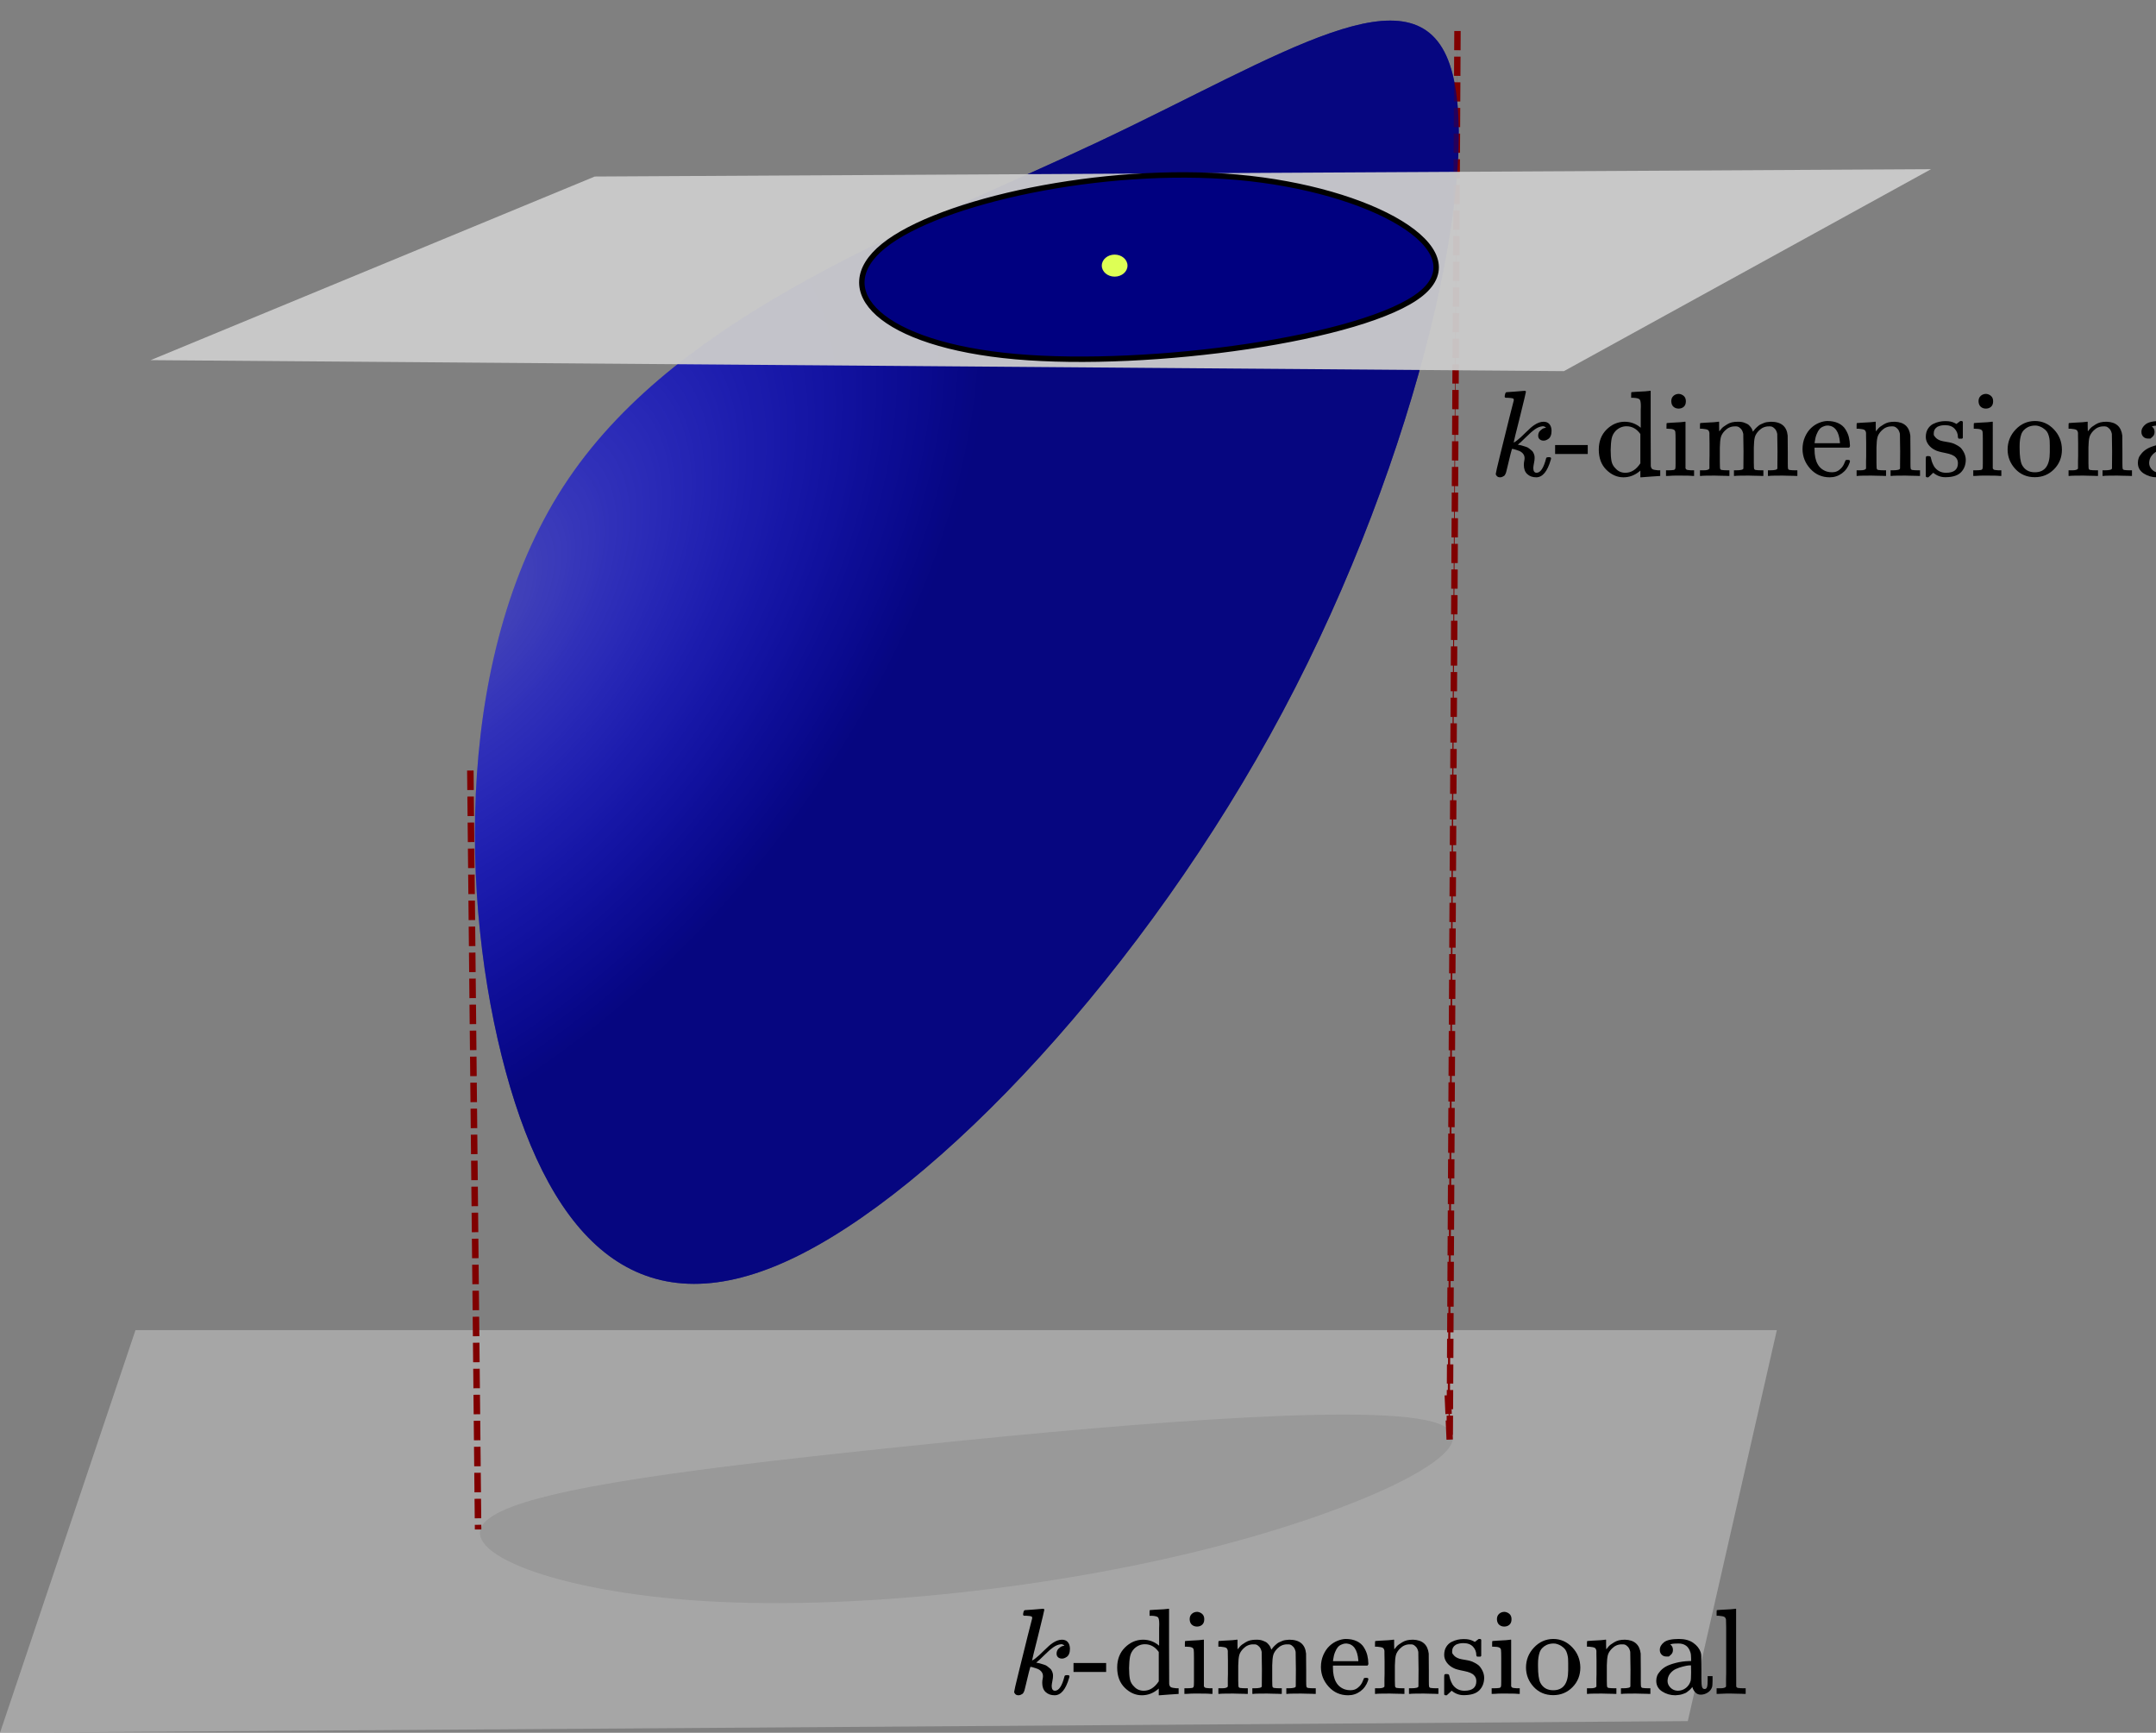 <?xml version="1.0" encoding="UTF-8" standalone="no"?>
<svg
   xmlns:dc="http://purl.org/dc/elements/1.1/"
   xmlns:cc="http://creativecommons.org/ns#"
   xmlns:rdf="http://www.w3.org/1999/02/22-rdf-syntax-ns#"
   xmlns:svg="http://www.w3.org/2000/svg"
   xmlns="http://www.w3.org/2000/svg"
   xmlns:xlink="http://www.w3.org/1999/xlink"
   xmlns:sodipodi="http://sodipodi.sourceforge.net/DTD/sodipodi-0.dtd"
   xmlns:inkscape="http://www.inkscape.org/namespaces/inkscape"
   width="125.552mm"
   height="100.88mm"
   viewBox="0 0 87.886 70.616"
   version="1.1"
   id="svg8"
   inkscape:version="1.0.1 (c497b03c, 2020-09-10)"
   sodipodi:docname="projections and sections.svg">
  <rect x="0" y="0" width="87.886" height="70.616" fill="#808080" stroke="none"/>
  <defs
     id="defs2">
    <inkscape:path-effect
       effect="bspline"
       id="path-effect907"
       is_visible="true"
       lpeversion="1"
       weight="33.333"
       steps="2"
       helper_size="0"
       apply_no_weight="true"
       apply_with_weight="true"
       only_selected="false" />
    <inkscape:path-effect
       effect="bspline"
       id="path-effect908"
       is_visible="true"
       lpeversion="1"
       weight="33.333"
       steps="2"
       helper_size="0"
       apply_no_weight="true"
       apply_with_weight="true"
       only_selected="false" />
    <inkscape:path-effect
       effect="bspline"
       id="path-effect903"
       is_visible="true"
       lpeversion="1"
       weight="33.333"
       steps="2"
       helper_size="0"
       apply_no_weight="true"
       apply_with_weight="true"
       only_selected="false" />
    <inkscape:path-effect
       effect="bspline"
       id="path-effect926"
       is_visible="true"
       lpeversion="1"
       weight="33.333"
       steps="2"
       helper_size="0"
       apply_no_weight="true"
       apply_with_weight="true"
       only_selected="false" />
    <inkscape:path-effect
       effect="bspline"
       id="path-effect916"
       is_visible="true"
       lpeversion="1"
       weight="33.333"
       steps="2"
       helper_size="0"
       apply_no_weight="true"
       apply_with_weight="true"
       only_selected="false" />
    <inkscape:path-effect
       effect="bspline"
       id="path-effect906"
       is_visible="true"
       lpeversion="1"
       weight="33.333"
       steps="2"
       helper_size="0"
       apply_no_weight="true"
       apply_with_weight="true"
       only_selected="false" />
    <linearGradient
       inkscape:collect="always"
       id="linearGradient878">
      <stop
         style="stop-color:#0000ff;stop-opacity:0.3"
         offset="0"
         id="stop874" />
      <stop
         style="stop-color:#000080;stop-opacity:1"
         offset="1"
         id="stop876" />
    </linearGradient>
    <inkscape:path-effect
       effect="bspline"
       id="path-effect843"
       is_visible="true"
       lpeversion="1"
       weight="33.333"
       steps="2"
       helper_size="0"
       apply_no_weight="true"
       apply_with_weight="true"
       only_selected="false" />
    <radialGradient
       inkscape:collect="always"
       xlink:href="#linearGradient878"
       id="radialGradient880"
       cx="21.896"
       cy="40.802"
       fx="21.896"
       fy="40.802"
       r="20.189"
       gradientTransform="matrix(0.628,0.49,-0.841,1.077,42.445,-14.279)"
       gradientUnits="userSpaceOnUse" />
    <radialGradient
       inkscape:collect="always"
       xlink:href="#linearGradient878"
       id="radialGradient866"
       gradientUnits="userSpaceOnUse"
       gradientTransform="matrix(0.628,0.49,-0.841,1.077,42.445,-14.279)"
       cx="21.896"
       cy="40.802"
       fx="21.896"
       fy="40.802"
       r="20.189" />
    <path
       id="MJX-9-TEX-I-6B"
       d="m 121,647 q 0,10 4,23 4,13 12,13 1,0 72,5 71,5 73,6 12,0 12,-8 0,-7 -50,-209 -50,-198 -50,-205 19,10 29,19 24,18 69,63 45,45 70,61 40,27 76,27 30,0 47,-19 17,-19 18,-54 0,-25 -7,-42 -7,-17 -19,-25 -12,-8 -21,-11 -9,-3 -18,-3 -20,0 -32,11 -12,11 -12,29 0,25 16,41 16,16 32,21 l 16,3 q -12,12 -24,12 h -4 q -32,-3 -63,-25 -31,-22 -73,-64 -42,-42 -66,-61 2,-1 15,-3 13,-2 24,-6 11,-4 26,-8 15,-4 27,-14 12,-10 22,-18 10,-8 17,-26 7,-18 6,-33 0,-17 -5,-41 -5,-24 -6,-40 0,-40 27,-40 48,0 78,119 2,8 20,8 h 4 q 16,0 16,-9 0,-5 -3,-14 -41,-141 -118,-141 -45,0 -73,26 -28,26 -28,75 0,18 3,31 3,13 3,24 0,22 -14,38 -14,16 -35,23 -21,7 -34,11 -13,4 -18,3 h -2 q -12,-42 -21,-81 -9,-39 -14,-58 -5,-19 -9,-37 -4,-18 -7,-24 -3,-6 -7,-13 -4,-7 -11,-9 -13,-9 -28,-9 -17,0 -26,10 -9,10 -9,17 0,10 37,160 37,150 73,295 l 37,145 q 1,13 -7,16 -8,3 -39,5 h -5 q -10,0 -13,0 -3,0 -7,3 -4,3 -3,7 z" />
    <path
       id="MJX-9-TEX-N-2D"
       d="m 11,179 v 73 h 266 v -73 z" />
    <path
       id="MJX-9-TEX-N-64"
       d="m 376,495 q 0,16 0,40 0,24 1,33 0,45 -10,56 -10,11 -51,13 h -18 v 23 q 0,23 2,23 l 10,1 q 10,1 29,2 19,1 37,2 17,1 37,2 20,1 30,3 10,2 11,1 h 3 V 390 q 0,-306 1,-309 3,-20 14,-26 11,-6 45,-9 h 18 V 0 q -2,0 -76,-5 -74,-5 -79,-6 h -7 v 55 l -8,-7 q -58,-48 -130,-48 -77,0 -139,61 -62,61 -62,165 0,100 63,163 63,63 147,64 75,0 132,-49 z m -3,-153 q -45,63 -113,63 -49,0 -87,-36 -27,-28 -34,-64 -7,-36 -8,-94 0,-56 7,-91 7,-35 35,-61 30,-33 78,-33 71,0 122,77 z" />
    <path
       id="MJX-9-TEX-N-69"
       d="m 69,609 q 0,28 18,44 18,16 44,16 23,-2 40,-17 17,-15 17,-43 0,-30 -17,-45 -17,-15 -42,-15 -25,0 -42,15 -17,15 -18,45 z M 247,0 Q 232,3 143,3 132,3 106,3 80,3 56,1 L 34,0 h -8 v 46 h 16 q 28,0 49,3 9,4 11,11 2,7 2,42 v 103 88 q 0,52 -2,66 -2,14 -14,19 -14,7 -47,7 H 30 v 23 q 0,23 2,23 l 10,1 q 10,1 28,2 18,1 36,2 17,1 36,2 19,1 29,3 10,2 11,1 h 3 V 62 q 5,-10 12,-12 7,-2 35,-4 h 23 V 0 Z" />
    <path
       id="MJX-9-TEX-N-6D"
       d="m 41,46 h 14 q 39,0 47,14 v 8 q 0,9 0,23 0,14 0,31 0,17 1,39 1,22 0,42 0,31 0,66 0,35 -1,59 v 23 q -3,19 -14,25 -11,6 -45,9 H 25 v 23 q 0,23 2,23 l 10,1 q 10,1 28,2 18,1 37,2 17,1 36,2 19,1 29,3 10,2 11,1 h 3 v -40 q 0,-38 1,-38 1,0 5,5 4,5 12,15 8,10 19,18 11,8 29,19 18,11 38,16 20,5 51,5 15,0 28,-2 13,-2 23,-6 10,-4 19,-8 9,-4 15,-9 6,-5 11,-11 5,-6 9,-11 4,-5 7,-11 3,-6 4,-10 1,-4 3,-8 l 2,-5 3,4 q 3,4 6,8 3,4 9,11 6,7 13,13 7,6 15,13 8,7 20,12 12,5 23,10 11,5 26,7 15,2 31,3 126,0 137,-113 1,-7 1,-139 v -86 q 0,-38 2,-45 2,-7 11,-10 21,-3 49,-3 h 16 V 0 h -8 L 788,1 Q 764,2 737,2 710,2 699,3 596,3 587,0 h -8 v 46 h 16 q 61,0 61,16 1,2 1,138 -1,135 -2,143 -6,28 -20,42 -14,14 -24,17 -10,3 -26,2 -45,0 -79,-34 -27,-27 -34,-55 -7,-28 -8,-83 v -64 -60 q 0,-30 1,-40 1,-10 3,-13 2,-3 9,-6 21,-3 49,-3 h 16 V 0 h -8 L 510,1 Q 487,2 460,2 433,2 422,3 319,3 310,0 h -8 v 46 h 16 q 61,0 61,16 1,2 1,138 -1,135 -2,143 -6,28 -20,42 -14,14 -24,17 -10,3 -26,2 -45,0 -79,-34 -27,-27 -34,-55 -7,-28 -8,-83 v -64 -60 q 0,-30 1,-40 1,-10 3,-13 2,-3 9,-6 21,-3 49,-3 h 16 V 0 h -8 L 234,1 Q 210,2 183,2 156,2 145,3 42,3 33,0 h -8 v 46 z" />
    <path
       id="MJX-9-TEX-N-65"
       d="m 28,218 q 0,55 20,100 20,45 50,73 30,28 65,42 35,14 66,15 53,0 91,-18 38,-18 58,-50 20,-32 28,-64 8,-32 9,-71 0,-7 -7,-14 H 126 v -15 q 0,-148 100,-180 20,-6 44,-6 42,0 72,32 17,17 27,42 l 10,24 q 3,3 16,3 h 3 q 17,0 17,-10 0,-4 -3,-13 Q 393,53 349,21 305,-11 250,-11 155,-11 92,58 29,127 28,218 Z m 305,57 q -11,128 -95,136 h -2 q -8,0 -16,-1 -8,-1 -25,-8 -17,-7 -29,-21 -12,-14 -23,-41 -11,-27 -16,-66 v -7 h 206 z" />
    <path
       id="MJX-9-TEX-N-6E"
       d="m 41,46 h 14 q 39,0 47,14 v 8 q 0,9 0,23 0,14 0,31 0,17 1,39 1,22 0,42 0,31 0,66 0,35 -1,59 v 23 q -3,19 -14,25 -11,6 -45,9 H 25 v 23 q 0,23 2,23 l 10,1 q 10,1 28,2 18,1 37,2 17,1 36,2 19,1 29,3 10,2 11,1 h 3 v -40 q 0,-38 1,-38 1,0 5,5 4,5 12,15 8,10 19,18 11,8 29,19 18,11 38,16 20,5 51,5 114,-4 127,-113 1,-7 1,-139 v -86 q 0,-38 2,-45 2,-7 11,-10 21,-3 49,-3 h 16 V 0 h -8 L 510,1 Q 487,2 460,2 433,2 422,3 319,3 310,0 h -8 v 46 h 16 q 61,0 61,16 1,2 1,138 -1,135 -2,143 -6,28 -20,42 -14,14 -24,17 -10,3 -26,2 -45,0 -79,-34 -27,-27 -34,-55 -7,-28 -8,-83 v -64 -60 q 0,-30 1,-40 1,-10 3,-13 2,-3 9,-6 21,-3 49,-3 h 16 V 0 h -8 L 234,1 Q 210,2 183,2 156,2 145,3 42,3 33,0 h -8 v 46 z" />
    <path
       id="MJX-9-TEX-N-73"
       d="m 295,316 q 0,40 -27,69 -27,29 -78,29 -36,0 -62,-13 -30,-19 -30,-52 -1,-5 0,-13 1,-8 16,-24 15,-16 43,-25 18,-5 44,-9 26,-4 44,-9 18,-5 32,-13 17,-8 33,-20 16,-12 32,-41 16,-29 17,-62 Q 359,71 321,31 283,-9 198,-10 h -8 q -52,0 -96,36 L 86,19 77,10 Q 71,4 65,-1 L 54,-11 h -8 -4 q -3,0 -9,6 v 79 58 q 0,21 2,25 2,4 10,5 h 9 q 12,0 16,-4 4,-4 5,-12 1,-8 7,-27 6,-19 19,-42 35,-51 97,-51 97,0 97,78 0,29 -18,47 -20,24 -83,36 -63,12 -83,23 -36,17 -57,46 -21,29 -21,62 0,39 17,66 17,27 43,40 26,13 50,18 24,5 44,5 h 11 q 40,0 70,-15 l 15,-8 9,7 q 10,9 22,17 h 8 4 q 3,0 9,-6 V 310 l -6,-6 h -28 q -6,6 -6,12 z" />
    <path
       id="MJX-9-TEX-N-6F"
       d="m 28,214 q 0,95 65,164 65,69 157,70 90,0 155,-68 65,-68 66,-165 Q 471,120 407,55 343,-10 250,-10 153,-10 91,57 29,124 28,214 Z M 250,30 q 122,0 122,163 v 32 25 q 0,22 -1,38 -1,16 -7,38 -6,22 -16,36 -10,14 -31,28 -21,14 -49,20 -5,1 -16,1 -30,0 -57,-12 -43,-22 -56,-61 -13,-39 -13,-92 v -20 q 0,-96 19,-135 32,-61 105,-61 z" />
    <path
       id="MJX-9-TEX-N-61"
       d="m 137,305 q 0,0 -22,0 -22,0 -37,15 -15,15 -15,39 0,35 34,62 34,27 121,27 73,0 118,-32 45,-32 60,-76 5,-14 5,-31 0,-17 1,-115 v -70 q 0,-48 5,-66 5,-18 21,-18 15,0 20,16 5,16 5,53 v 36 h 40 V 106 Q 492,66 490,59 481,29 455,12 429,-5 400,-6 371,-7 353,12 335,31 329,54 v 4 l -2,-3 q -2,-3 -5,-6 -3,-3 -8,-9 -5,-6 -12,-11 -7,-5 -15,-12 -8,-7 -18,-11 -10,-4 -22,-8 -12,-4 -26,-6 -14,-2 -31,-3 -60,0 -108,31 -48,31 -48,87 0,21 7,40 7,19 27,41 20,22 48,37 28,15 78,28 50,13 110,15 h 14 v 22 q 0,34 -6,50 -22,71 -97,71 -18,0 -34,-1 -16,-1 -25,-4 -9,-3 -8,-3 22,-15 22,-44 0,-25 -16,-39 z M 126,106 q 0,-31 24,-55 24,-24 59,-25 38,0 67,23 29,23 39,60 2,7 3,66 0,58 -1,58 -8,0 -21,-1 -13,-1 -45,-9 -32,-8 -58,-20 -26,-12 -46,-37 -20,-25 -21,-60 z" />
    <path
       id="MJX-9-TEX-N-6C"
       d="m 42,46 h 14 q 39,0 47,14 v 8 q 0,9 0,23 0,14 0,33 0,19 1,43 1,24 0,50 -1,26 0,55 1,29 0,57 0,37 0,78 0,41 0,75 0,34 0,60 0,26 -1,44 -1,18 0,17 -3,19 -14,25 -11,6 -45,9 H 26 v 23 q 0,23 2,23 l 10,1 q 10,1 29,2 19,1 37,2 17,1 37,2 20,1 30,3 10,2 11,1 h 3 V 379 q 0,-317 1,-319 4,-8 12,-11 21,-3 49,-3 h 16 V 0 h -8 L 232,1 Q 209,2 183,2 157,2 145,3 133,4 107,3 81,2 57,1 L 34,0 h -8 v 46 z" />
  </defs>
  <sodipodi:namedview
     id="base"
     pagecolor="#ffffff"
     bordercolor="#666666"
     borderopacity="1.0"
     inkscape:pageopacity="0.0"
     inkscape:pageshadow="2"
     inkscape:zoom="1.3064974"
     inkscape:cx="308.77848"
     inkscape:cy="181.58077"
     inkscape:document-units="mm"
     inkscape:current-layer="layer1"
     inkscape:document-rotation="0"
     showgrid="false"
     inkscape:window-width="1440"
     inkscape:window-height="855"
     inkscape:window-x="0"
     inkscape:window-y="23"
     inkscape:window-maximized="0"
     inkscape:snap-bbox="true"
     fit-margin-top="1.2"
     fit-margin-left="0"
     fit-margin-right="0"
     fit-margin-bottom="0"
     scale-x="0.7"
     lock-margins="true"
     showguides="false" />
  <g
     inkscape:label="body"
     inkscape:groupmode="layer"
     id="layer1"
     style="display:inline"
     transform="translate(-2.84,-15.701)">
    <path
       style="opacity:0.85;fill:url(#radialGradient866);fill-opacity:1;stroke:none;stroke-width:0.265;stroke-linecap:butt;stroke-linejoin:miter;stroke-miterlimit:4;stroke-dasharray:none;stroke-opacity:1"
       d="m 47.656,21.461 c -7.469,3.524 -16.99,6.891 -21.645,13.755 -4.655,6.865 -4.445,17.227 -2.551,24.17 1.894,6.943 5.471,10.467 11.519,7.679 6.049,-2.788 14.57,-11.887 20.146,-22.355 5.576,-10.468 8.206,-22.302 6.812,-26.379 -1.394,-4.077 -6.812,-0.395 -14.281,3.129 z"
       id="path841"
       inkscape:path-effect="#path-effect843"
       inkscape:original-d="m 49.707074,21.618631 c -9.520352,3.36667 -19.040774,6.733008 -28.561843,10.099215 0.210669,10.362687 0.421065,20.724695 0.631201,31.086646 3.577141,3.524541 7.153874,7.048674 10.730416,10.572615 8.521647,-9.09973 17.042519,-18.199179 25.563638,-27.299439 2.630321,-11.834991 5.260219,-23.669532 7.890011,-35.505052 -5.417652,3.682344 -10.83535,7.364274 -16.253423,11.046015 z"
       sodipodi:nodetypes="ccccccc" />
  </g>
  <g
     inkscape:groupmode="layer"
     id="layer2"
     inkscape:label="projection"
     style="display:inline"
     transform="translate(-2.84,-15.701)"
     sodipodi:insensitive="true">
    <path
       style="opacity:0.5;fill:#cccccc;fill-opacity:1;stroke:none;stroke-width:0.265px;stroke-linecap:butt;stroke-linejoin:miter;stroke-opacity:1"
       d="M 8.363,69.906 2.84,86.317 71.641,85.843 75.271,69.906 Z"
       id="path882" />
    <path
       style="fill:#999999;stroke:none;stroke-width:0.265;stroke-linecap:butt;stroke-linejoin:miter;stroke-miterlimit:4;stroke-dasharray:none;stroke-opacity:1"
       d="m 38.924,74.732 c -8.626,0.907 -15.096,1.749 -16.306,2.985 -1.21,1.236 2.84,2.867 8.968,3.235 6.128,0.368 14.333,-0.526 20.935,-2.249 6.601,-1.723 11.598,-4.274 8.705,-5.063 -2.893,-0.789 -13.676,0.184 -22.302,1.091 z"
       id="path904"
       inkscape:path-effect="#path-effect906"
       inkscape:original-d="m 36.767455,74.797311 c -6.469548,0.841865 -12.939225,1.683449 -19.409429,2.524801 4.050551,1.6309 8.100681,3.261472 12.150617,4.891808 8.206041,-0.893953 16.41149,-1.788136 24.616835,-2.682603 4.997379,-2.550893 9.99418,-5.101891 14.991023,-7.65331 -10.782967,0.973385 -21.565766,1.946467 -32.349046,2.919304 z"
       sodipodi:nodetypes="cccccc" />
    <path
       style="fill:none;stroke:#800000;stroke-width:0.265;stroke-linecap:butt;stroke-linejoin:miter;stroke-miterlimit:4;stroke-dasharray:0.795, 0.265;stroke-dashoffset:0;stroke-opacity:1"
       d="m 22.013,47.103 0.316,30.929 v 0"
       id="path908" />
    <path
       style="fill:#800000;stroke:#800000;stroke-width:0.261;stroke-linecap:butt;stroke-linejoin:miter;stroke-miterlimit:4;stroke-dasharray:0.784, 0.261;stroke-dashoffset:0;stroke-opacity:1"
       d="m 62.252,16.964 -0.273,49.618 -0.043,7.822 -0.079,-1.841"
       id="path910"
       sodipodi:nodetypes="cccc" />
    <g
       data-mml-node="math"
       id="g977"
       style="fill:#000000;stroke:#000000;stroke-width:0"
       transform="matrix(0.005,0,0,-0.005,43.94,84.734)">
      <g
         data-mml-node="mi"
         id="g949">
        <use
           xlink:href="#MJX-9-TEX-I-6B"
           id="use947"
           x="0"
           y="0"
           width="100%"
           height="100%" />
      </g>
      <g
         data-mml-node="mtext"
         transform="translate(521)"
         id="g975">
        <use
           xlink:href="#MJX-9-TEX-N-2D"
           id="use951"
           x="0"
           y="0"
           width="100%"
           height="100%" />
        <use
           xlink:href="#MJX-9-TEX-N-64"
           transform="translate(333)"
           id="use953"
           x="0"
           y="0"
           width="100%"
           height="100%" />
        <use
           xlink:href="#MJX-9-TEX-N-69"
           transform="translate(889)"
           id="use955"
           x="0"
           y="0"
           width="100%"
           height="100%" />
        <use
           xlink:href="#MJX-9-TEX-N-6D"
           transform="translate(1167)"
           id="use957"
           x="0"
           y="0"
           width="100%"
           height="100%" />
        <use
           xlink:href="#MJX-9-TEX-N-65"
           transform="translate(2000)"
           id="use959"
           x="0"
           y="0"
           width="100%"
           height="100%" />
        <use
           xlink:href="#MJX-9-TEX-N-6E"
           transform="translate(2444)"
           id="use961"
           x="0"
           y="0"
           width="100%"
           height="100%" />
        <use
           xlink:href="#MJX-9-TEX-N-73"
           transform="translate(3000)"
           id="use963"
           x="0"
           y="0"
           width="100%"
           height="100%" />
        <use
           xlink:href="#MJX-9-TEX-N-69"
           transform="translate(3394)"
           id="use965"
           x="0"
           y="0"
           width="100%"
           height="100%" />
        <use
           xlink:href="#MJX-9-TEX-N-6F"
           transform="translate(3672)"
           id="use967"
           x="0"
           y="0"
           width="100%"
           height="100%" />
        <use
           xlink:href="#MJX-9-TEX-N-6E"
           transform="translate(4172)"
           id="use969"
           x="0"
           y="0"
           width="100%"
           height="100%" />
        <use
           xlink:href="#MJX-9-TEX-N-61"
           transform="translate(4728)"
           id="use971"
           x="0"
           y="0"
           width="100%"
           height="100%" />
        <use
           xlink:href="#MJX-9-TEX-N-6C"
           transform="translate(5228)"
           id="use973"
           x="0"
           y="0"
           width="100%"
           height="100%" />
      </g>
    </g>
    <path
       style="display:inline;opacity:0.7;fill:url(#radialGradient880);fill-opacity:1;stroke:none;stroke-width:0.265;stroke-linecap:butt;stroke-linejoin:miter;stroke-miterlimit:4;stroke-dasharray:none;stroke-opacity:1"
       d="m 47.656,21.461 c -7.469,3.524 -16.99,6.891 -21.645,13.755 -4.655,6.865 -4.445,17.227 -2.551,24.17 1.894,6.943 5.471,10.467 11.519,7.679 6.049,-2.788 14.57,-11.887 20.146,-22.355 5.576,-10.468 8.206,-22.302 6.812,-26.379 -1.394,-4.077 -6.812,-0.395 -14.281,3.129 z"
       id="path901"
       inkscape:path-effect="#path-effect903"
       inkscape:original-d="m 49.707074,21.618631 c -9.520352,3.36667 -19.040774,6.733008 -28.561843,10.099215 0.210669,10.362687 0.421065,20.724695 0.631201,31.086646 3.577141,3.524541 7.153874,7.048674 10.730416,10.572615 8.521647,-9.09973 17.042519,-18.199179 25.563638,-27.299439 2.630321,-11.834991 5.260219,-23.669532 7.890011,-35.505052 -5.417652,3.682344 -10.83535,7.364274 -16.253423,11.046015 z"
       sodipodi:nodetypes="ccccccc" />
  </g>
  <g
     inkscape:label="section"
     inkscape:groupmode="layer"
     id="g914"
     style="display:inline"
     transform="translate(-2.84,-15.701)"
     sodipodi:insensitive="true">
    <path
       style="opacity:0.95;fill:#cccccc;stroke:none;stroke-width:0.265px;stroke-linecap:butt;stroke-linejoin:miter;stroke-opacity:1"
       d="M 27.085,22.895 8.979,30.378 66.591,30.826 81.556,22.596 Z"
       id="path922"
       sodipodi:nodetypes="ccccc" />
    <path
       style="opacity:0.7;fill:url(#radialGradient880);fill-opacity:1;stroke:none;stroke-width:0.265;stroke-linecap:butt;stroke-linejoin:miter;stroke-miterlimit:4;stroke-dasharray:none;stroke-opacity:1"
       d="m 47.656,21.461 c -7.469,3.524 -16.99,6.891 -21.645,13.755 -4.655,6.865 -4.445,17.227 -2.551,24.17 1.894,6.943 5.471,10.467 11.519,7.679 6.049,-2.788 14.57,-11.887 20.146,-22.355 5.576,-10.468 8.206,-22.302 6.812,-26.379 -1.394,-4.077 -6.812,-0.395 -14.281,3.129 z"
       id="path912"
       inkscape:path-effect="#path-effect916"
       inkscape:original-d="m 49.707074,21.618631 c -9.520352,3.36667 -19.040774,6.733008 -28.561843,10.099215 0.210669,10.362687 0.421065,20.724695 0.631201,31.086646 3.577141,3.524541 7.153874,7.048674 10.730416,10.572615 8.521647,-9.09973 17.042519,-18.199179 25.563638,-27.299439 2.630321,-11.834991 5.260219,-23.669532 7.890011,-35.505052 -5.417652,3.682344 -10.83535,7.364274 -16.253423,11.046015 z"
       sodipodi:nodetypes="ccccccc" />
    <path
       style="opacity:1;fill:#000080;stroke:#000000;stroke-width:0.221px;stroke-linecap:butt;stroke-linejoin:miter;stroke-opacity:1"
       d="m 38.859,25.723 c 2.262,-1.827 8.946,-3.285 14.423,-2.798 5.477,0.487 9.745,2.92 7.483,4.747 -2.262,1.827 -11.054,3.049 -16.531,2.562 -5.477,-0.487 -7.637,-2.684 -5.375,-4.511 z"
       id="path924"
       inkscape:path-effect="#path-effect926"
       inkscape:original-d="m 34.43629,25.353774 c 6.684299,-1.457798 13.368302,-2.915853 20.05241,-4.374254 4.269268,2.433024 8.537816,4.865525 12.806556,7.298021 -8.79281,1.222127 -17.584924,2.443857 -26.378279,3.665457 -2.160046,-2.196226 -4.320226,-4.392585 -6.480687,-6.589224 z"
       sodipodi:nodetypes="ccccc" />
    <ellipse
       style="opacity:1;fill:#ddff55;fill-opacity:1;stroke:none;stroke-width:0.265;stroke-miterlimit:4;stroke-dasharray:0.795, 0.265;stroke-dashoffset:0;stroke-opacity:1"
       id="path918"
       cx="48.277"
       cy="26.526"
       rx="0.524"
       ry="0.449" />
    <g
       data-mml-node="math"
       id="g1060"
       style="display:inline;fill:#000000;stroke:#000000;stroke-width:0"
       transform="matrix(0.005,0,0,-0.005,63.572,35.098)">
      <g
         data-mml-node="mi"
         id="g1032">
        <use
           xlink:href="#MJX-9-TEX-I-6B"
           id="use1030"
           x="0"
           y="0"
           width="100%"
           height="100%" />
      </g>
      <g
         data-mml-node="mtext"
         transform="translate(521)"
         id="g1058">
        <use
           xlink:href="#MJX-9-TEX-N-2D"
           id="use1034"
           x="0"
           y="0"
           width="100%"
           height="100%" />
        <use
           xlink:href="#MJX-9-TEX-N-64"
           transform="translate(333)"
           id="use1036"
           x="0"
           y="0"
           width="100%"
           height="100%" />
        <use
           xlink:href="#MJX-9-TEX-N-69"
           transform="translate(889)"
           id="use1038"
           x="0"
           y="0"
           width="100%"
           height="100%" />
        <use
           xlink:href="#MJX-9-TEX-N-6D"
           transform="translate(1167)"
           id="use1040"
           x="0"
           y="0"
           width="100%"
           height="100%" />
        <use
           xlink:href="#MJX-9-TEX-N-65"
           transform="translate(2000)"
           id="use1042"
           x="0"
           y="0"
           width="100%"
           height="100%" />
        <use
           xlink:href="#MJX-9-TEX-N-6E"
           transform="translate(2444)"
           id="use1044"
           x="0"
           y="0"
           width="100%"
           height="100%" />
        <use
           xlink:href="#MJX-9-TEX-N-73"
           transform="translate(3000)"
           id="use1046"
           x="0"
           y="0"
           width="100%"
           height="100%" />
        <use
           xlink:href="#MJX-9-TEX-N-69"
           transform="translate(3394)"
           id="use1048"
           x="0"
           y="0"
           width="100%"
           height="100%" />
        <use
           xlink:href="#MJX-9-TEX-N-6F"
           transform="translate(3672)"
           id="use1050"
           x="0"
           y="0"
           width="100%"
           height="100%" />
        <use
           xlink:href="#MJX-9-TEX-N-6E"
           transform="translate(4172)"
           id="use1052"
           x="0"
           y="0"
           width="100%"
           height="100%" />
        <use
           xlink:href="#MJX-9-TEX-N-61"
           transform="translate(4728)"
           id="use1054"
           x="0"
           y="0"
           width="100%"
           height="100%" />
        <use
           xlink:href="#MJX-9-TEX-N-6C"
           transform="translate(5228)"
           id="use1056"
           x="0"
           y="0"
           width="100%"
           height="100%" />
      </g>
    </g>
  </g>
</svg>
